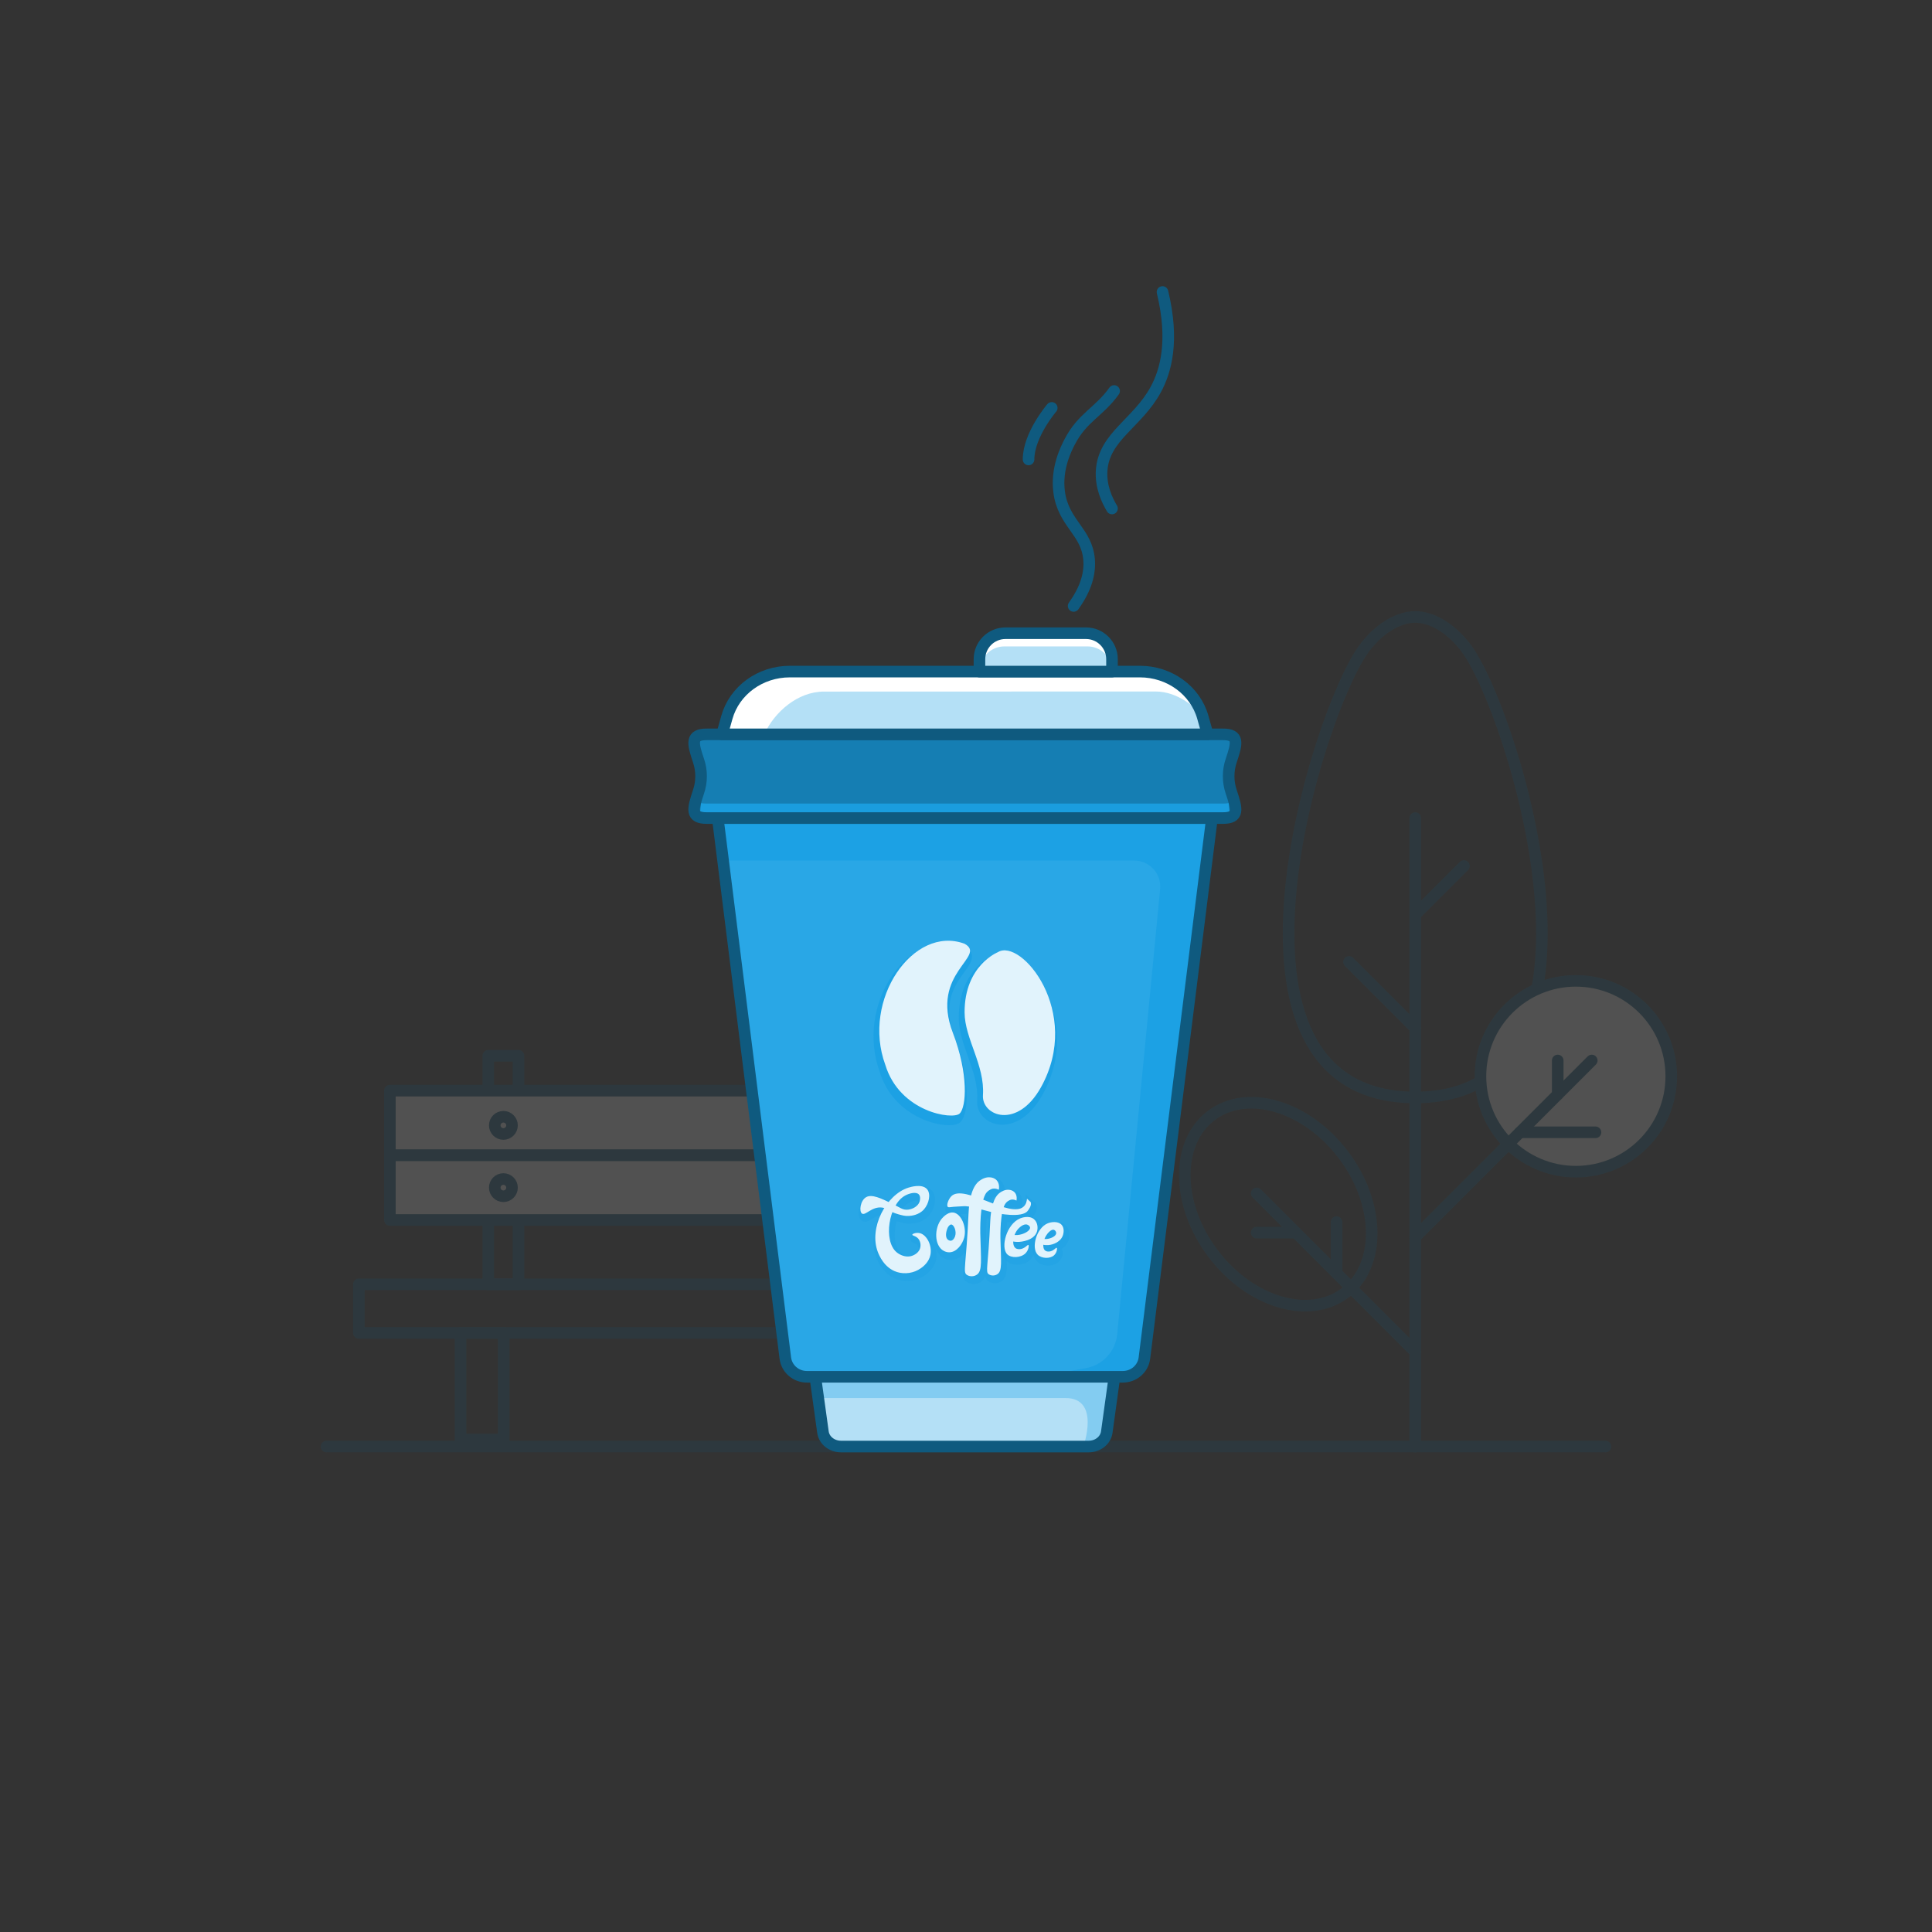 <svg id="SvgjsSvg1001" width="360" height="360" xmlns="http://www.w3.org/2000/svg" version="1.1" xmlns:xlink="http://www.w3.org/1999/xlink" xmlns:svgjs="http://svgjs.com/svgjs"><rect width="100%" height="100%" fill="#333333" stroke="none"/><defs id="SvgjsDefs1002"></defs><g id="SvgjsG1008" transform="matrix(1,0,0,1,0,0)"><svg xmlns="http://www.w3.org/2000/svg" enable-background="new 0 0 1000 1000" viewBox="0 0 1000 1000" width="360" height="360"><g opacity=".15" fill="#76c7ef" class="color000 svgShape"><line x1="169" x2="831" y1="748.723" y2="748.723" fill="none" stroke="#0f5a7f" stroke-linecap="round" stroke-linejoin="round" stroke-miterlimit="10" stroke-width="6" class="colorStroke474747 svgStroke"></line><line x1="732.524" x2="732.524" y1="748.723" y2="423.427" fill="none" stroke="#0f5a7f" stroke-linecap="round" stroke-linejoin="round" stroke-miterlimit="10" stroke-width="6" class="colorStroke474747 svgStroke"></line><path fill="none" stroke="#0f5a7f" stroke-linecap="round" stroke-linejoin="round" stroke-miterlimit="10" stroke-width="6" d="
			M758.592,335.112c24.275,31.531,87.366,232.923-26.068,232.923s-50.343-201.392-26.068-232.923
			c8.481-11.015,18.382-15.783,26.068-15.783S750.111,324.096,758.592,335.112z" class="colorStroke474747 svgStroke"></path><line x1="732.524" x2="757.722" y1="473.456" y2="448.258" fill="none" stroke="#0f5a7f" stroke-linecap="round" stroke-linejoin="round" stroke-miterlimit="10" stroke-width="6" class="colorStroke474747 svgStroke"></line><line x1="732.524" x2="698.245" y1="532.166" y2="497.887" fill="none" stroke="#0f5a7f" stroke-linecap="round" stroke-linejoin="round" stroke-miterlimit="10" stroke-width="6" class="colorStroke474747 svgStroke"></line><circle cx="815.662" cy="557.071" r="49.387" fill="#ffffff" class="colorfff svgShape"></circle><circle cx="815.662" cy="557.071" r="49.387" fill="none" stroke="#0f5a7f" stroke-linecap="round" stroke-linejoin="round" stroke-miterlimit="10" stroke-width="6" class="colorStroke474747 svgStroke"></circle><line x1="732.524" x2="823.889" y1="640.275" y2="548.91" fill="none" stroke="#0f5a7f" stroke-linecap="round" stroke-linejoin="round" stroke-miterlimit="10" stroke-width="6" class="colorStroke474747 svgStroke"></line><line x1="825.822" x2="786.723" y1="586.075" y2="586.075" fill="none" stroke="#0f5a7f" stroke-linecap="round" stroke-linejoin="round" stroke-miterlimit="10" stroke-width="6" class="colorStroke474747 svgStroke"></line><line x1="806.273" x2="806.273" y1="566.526" y2="548.91" fill="none" stroke="#0f5a7f" stroke-linecap="round" stroke-linejoin="round" stroke-miterlimit="10" stroke-width="6" class="colorStroke474747 svgStroke"></line><line x1="732.524" x2="650.464" y1="699.751" y2="617.691" fill="none" stroke="#0f5a7f" stroke-linecap="round" stroke-linejoin="round" stroke-miterlimit="10" stroke-width="6" class="colorStroke474747 svgStroke"></line><ellipse cx="661.622" cy="623.277" fill="none" stroke="#0f5a7f" stroke-linecap="round" stroke-linejoin="round" stroke-miterlimit="10" stroke-width="6" rx="42.31" ry="57.509" transform="rotate(-37.029 661.643 623.298)" class="colorStroke474747 svgStroke"></ellipse><line x1="691.794" x2="691.794" y1="659.022" y2="632.537" fill="none" stroke="#0f5a7f" stroke-linecap="round" stroke-linejoin="round" stroke-miterlimit="10" stroke-width="6" class="colorStroke474747 svgStroke"></line><line x1="650.464" x2="670.774" y1="638.001" y2="638.001" fill="none" stroke="#0f5a7f" stroke-linecap="round" stroke-linejoin="round" stroke-miterlimit="10" stroke-width="6" class="colorStroke474747 svgStroke"></line><rect width="22.304" height="55.178" x="238.371" y="689.925" fill="none" stroke="#0f5a7f" stroke-linecap="round" stroke-linejoin="round" stroke-miterlimit="10" stroke-width="6" class="colorStroke474747 svgStroke"></rect><rect width="22.304" height="55.178" x="468.972" y="689.925" fill="none" stroke="#0f5a7f" stroke-linecap="round" stroke-linejoin="round" stroke-miterlimit="10" stroke-width="6" class="colorStroke474747 svgStroke"></rect><rect width="15.613" height="118.298" x="252.747" y="546.455" fill="none" stroke="#0f5a7f" stroke-linecap="round" stroke-linejoin="round" stroke-miterlimit="10" stroke-width="6" class="colorStroke474747 svgStroke"></rect><rect width="15.613" height="118.298" x="461.287" y="546.455" fill="none" stroke="#0f5a7f" stroke-linecap="round" stroke-linejoin="round" stroke-miterlimit="10" stroke-width="6" class="colorStroke474747 svgStroke"></rect><rect width="312.251" height="33.456" x="201.804" y="564.531" fill="#ffffff" class="colorfff svgShape"></rect><rect width="312.251" height="33.456" x="201.804" y="564.531" fill="none" stroke="#0f5a7f" stroke-linecap="round" stroke-linejoin="round" stroke-miterlimit="10" stroke-width="6" class="colorStroke474747 svgStroke"></rect><rect width="312.251" height="33.456" x="201.804" y="597.987" fill="#ffffff" class="colorfff svgShape"></rect><rect width="312.251" height="33.456" x="201.804" y="597.987" fill="none" stroke="#0f5a7f" stroke-linecap="round" stroke-linejoin="round" stroke-miterlimit="10" stroke-width="6" class="colorStroke474747 svgStroke"></rect><circle cx="469.093" cy="582.488" r="4.461" fill="none" stroke="#0f5a7f" stroke-linecap="round" stroke-linejoin="round" stroke-miterlimit="10" stroke-width="6" class="colorStroke474747 svgStroke"></circle><circle cx="469.093" cy="614.715" r="4.461" fill="none" stroke="#0f5a7f" stroke-linecap="round" stroke-linejoin="round" stroke-miterlimit="10" stroke-width="6" class="colorStroke474747 svgStroke"></circle><circle cx="260.554" cy="582.488" r="4.461" fill="none" stroke="#0f5a7f" stroke-linecap="round" stroke-linejoin="round" stroke-miterlimit="10" stroke-width="6" class="colorStroke474747 svgStroke"></circle><circle cx="260.554" cy="614.715" r="4.461" fill="none" stroke="#0f5a7f" stroke-linecap="round" stroke-linejoin="round" stroke-miterlimit="10" stroke-width="6" class="colorStroke474747 svgStroke"></circle><rect width="353.513" height="25.171" x="185.763" y="664.753" fill="none" stroke="#0f5a7f" stroke-linecap="round" stroke-linejoin="round" stroke-miterlimit="10" stroke-width="6" class="colorStroke474747 svgStroke"></rect></g><path fill="#b4e0f6" d="M421.997,712.62l3.958,28.623c0.592,4.282,4.596,7.481,9.368,7.481H563.5
		c4.772,0,8.776-3.199,9.368-7.481l3.958-28.623H421.997z" class="colord6d6d4 svgShape"></path><path fill="#83ccf1" d="M560.739,748.723l9.33-2.412l6.757-33.691H421.997l1.521,11.001h127.797
		c0.068,0,0.136,0,0.204,0C569.791,723.621,560.739,748.723,560.739,748.723z" class="colorbababa svgShape"></path><path fill="#29a7e6" d="M592.342,702.936l34.962-279.51H371.52l34.962,279.51
		c0.693,5.542,5.464,9.684,11.162,9.684h163.536C586.877,712.62,591.648,708.478,592.342,702.936z" class="color5eb173 svgShape"></path><path fill="#29a7e6" d="M592.342,702.936l34.962-279.51H371.52l34.962,279.51
		c0.693,5.542,5.464,9.684,11.162,9.684h163.536C586.877,712.62,591.648,708.478,592.342,702.936z" class="color5eb173 svgShape"></path><path fill="#1ca1e4" d="M492.295,652.194c-2.53,0-4.385-1.293-5.065-1.85
			c-2.173-1.779-3.5-4.846-3.64-8.413c-0.175-4.43,1.411-8.696,4.241-11.412c0.761-0.729,3.074-2.951,6.087-2.951
			c0.313,0,0.627,0.024,0.935,0.073c1.965,0.312,3.811,1.644,5.197,3.75c2.156,3.276,2.929,7.828,1.968,11.598
			c-1.111,4.356-4.819,9.063-9.505,9.202L492.295,652.194z M493.285,638.439c-0.869,2.076-0.67,3.428-0.421,3.655
			c0.022,0.02,0.055,0.042,0.089,0.062c0.115-0.127,0.315-0.409,0.494-0.91C493.777,640.324,493.582,639.193,493.285,638.439z" opacity=".34" class="color60a06c svgShape"></path><path fill="#1ca1e4" d="M503.92,664.587c-1.328,0-2.582-0.371-3.626-1.072
			c-2.239-1.505-2.073-3.476-1.455-10.806c0.391-4.641,0.982-11.654,1.479-22.706c0.025-0.563,0.059-1.127,0.1-1.687
			c-0.064-0.001-0.128-0.002-0.191-0.002c-0.235,0-0.463,0.01-0.682,0.03c-0.794,0.074-1.59,0.106-2.386,0.137
			c-0.864,0.033-1.681,0.065-2.479,0.155c-0.334,0.038-0.63,0.075-0.891,0.108c-0.624,0.079-1.075,0.136-1.506,0.136
			c-0.896,0-1.626-0.287-2.169-0.854c-2.06-2.146,0.197-6.628,1.934-8.328c1.359-1.332,3.253-2.007,5.629-2.007
			c1.321,0,2.835,0.207,4.592,0.629c1.12-3.178,2.707-5.49,4.732-6.89c0.824-0.569,3.013-2.082,5.918-2.082
			c0.399,0,0.802,0.029,1.195,0.088c0.624,0.093,2.522,0.375,4.073,1.938c1.53,1.543,1.908,3.45,1.931,4.887
			c0.763-0.264,1.647-0.454,2.623-0.454c0.359,0,0.72,0.027,1.072,0.079c0.565,0.085,2.276,0.341,3.681,1.755
			c2.319,2.34,1.716,5.596,1.571,6.225l-0.393,1.708c0.326-0.139,0.604-0.318,0.834-0.541c0.604-0.581,0.965-1.516,1.072-2.778
			l0.35-4.108l5.143,4.809l0.161,0.323c0.9,1.802,0.294,4.13-1.752,6.733c-1.503,1.917-4.387,2.85-8.816,2.85
			c-1.332,0-2.794-0.085-4.365-0.252c-0.606,4.906-0.479,10.265-0.478,10.325c0.053,2.035,0.113,3.852,0.168,5.474
			c0.297,8.869,0.42,12.54-2.441,14.638c-1.008,0.739-2.287,1.146-3.602,1.146c0,0,0,0-0.001,0c-1.203,0-2.341-0.337-3.29-0.975
			c-1.003-0.673-1.485-1.429-1.655-2.764c-0.438,1.224-1.107,2.138-2.104,2.867C506.786,664.138,505.373,664.587,503.92,664.587z
			 M510.724,630.543c-0.443,5.005-0.329,9.767-0.328,9.821c0.061,2.347,0.131,4.442,0.193,6.314c0.025,0.77,0.051,1.505,0.072,2.208
			c0.284-3.702,0.608-8.535,0.896-14.931c0.049-1.084,0.126-2.132,0.23-3.134C511.431,630.729,511.076,630.637,510.724,630.543z
			 M523.556,625.561c1.158,0.244,2.157,0.365,3.02,0.365c0.321,0,0.62-0.017,0.898-0.051l-1.299-0.692
			c-0.385-0.205-0.775-0.313-1.131-0.313c-0.084,0-0.172,0.006-0.262,0.02C524.688,624.912,524.148,625.059,523.556,625.561z
			 M513.828,622.339c0.55-1.228,1.198-2.276,1.94-3.14c-0.064-0.005-0.128-0.008-0.191-0.008c-0.123,0-0.252,0.01-0.384,0.031
			c-0.007,0.003-1.013,0.22-1.962,1.252c-0.175,0.19-0.458,0.579-0.779,1.328C512.452,621.803,513.467,622.198,513.828,622.339z" opacity=".34" class="color60a06c svgShape"></path><path fill="#1ca1e4" d="M526.506,654.655c-2.287,0-4.263-0.717-5.563-2.019
			c-1.924-1.925-2.551-5.361-1.721-9.428c0.901-4.414,3.826-10.324,9.103-12.45c0.504-0.203,2.308-0.865,4.355-0.865
			c1.912,0,3.531,0.552,4.813,1.64c2.514,2.137,2.936,5.672,2.238,8.227c-0.714,2.611-2.645,4.333-4.826,5.421
			c0.249,0.307,0.477,0.749,0.547,1.372c0.166,1.469-0.581,3.938-2.292,5.618C531.573,653.726,529.087,654.655,526.506,654.655z
			 M531.6,637.829c-0.283,0.103-0.626,0.303-0.984,0.569C531.004,638.211,531.338,638.014,531.6,637.829z" opacity=".34" class="color60a06c svgShape"></path><path fill="#1ca1e4" d="M542.602 655.067c-2.348 0-4.57-.844-5.946-2.257-1.899-1.95-2.541-5.238-1.761-9.021.997-4.839 3.984-8.935 7.608-10.434 1.261-.521 2.781-.818 4.172-.818 2.266 0 4.116.741 5.35 2.144 2.232 2.538 1.423 6.032 1.122 7.042-.627 2.106-2.008 3.707-3.693 4.819.291.314.573.801.642 1.528.132 1.414-.585 3.697-2.174 5.144C546.606 654.41 544.717 655.067 542.602 655.067zM469.411 663.021c-1.587 0-3.14-.228-4.614-.676-4.954-1.508-8.951-5.592-11.257-11.498-2.493-6.388-1.745-14.488 1.885-21.77-1.483.289-2.795 1.09-3.979 1.813-1.271.777-2.369 1.447-3.618 1.447-.685 0-1.332-.213-1.872-.618-1.146-.854-1.715-2.464-1.602-4.529.129-2.354 1.226-5.662 3.894-7.234 1.001-.59 2.173-.889 3.483-.889 2.613 0 5.596 1.177 8.706 2.623 3.027-3.354 6.5-5.713 10.117-6.858 2.012-.638 3.994-.975 5.732-.975 2.644 0 4.666.772 6.012 2.295 2.979 3.374 1.628 9.485-1.504 13.075-1.506 1.728-4.335 3.848-9.256 4.136-.268.016-.526.023-.779.023-1.948 0-3.519-.442-5.337-.955-.453-.128-.884-.261-1.297-.398-1.938 6.705-1.049 13.858 2.245 16.597 1.01.84 2.724 1.737 4.505 1.737.392 0 .773-.044 1.136-.131.113-.026 2.76-.683 3.331-2.797.28-1.039.059-2.265-.539-2.98-.421-.502-1.023-.747-1.556-.962-.595-.242-2.176-.883-2.032-2.575.161-1.915 2.551-2.787 4.703-2.787.61 0 1.201.072 1.758.216 4.631 1.193 7.977 7.725 6.886 13.438-.917 4.789-4.546 7.396-5.738 8.252C476.147 661.964 472.804 663.021 469.411 663.021L469.411 663.021zM467.45 625.223c1.235.643 1.978.934 2.844.934.176 0 .358-.012.551-.035 1.724-.21 3.733-1.24 4.237-2.802.263-.812.172-1.595.037-1.733-.038-.04-.266-.151-.793-.151-1.166 0-2.701.528-3.705 1.051l-.145.078C469.4 623.151 468.375 624.055 467.45 625.223z" opacity=".34" class="color60a06c svgShape"></path><path fill="#1ca1e4" d="M371.52,423.426l2.75,21.983h212.762c8.13,0,14.421,7.126,13.412,15.194
		l-22.179,229.98c-0.85,8.819-7.467,15.994-16.188,17.555l-25.047,4.483l35.62,0.024l0.006-0.024h8.524
		c5.698,0,10.469-4.142,11.163-9.684l34.962-279.51H371.52z" class="color60a06c svgShape"></path><path fill="none" stroke="#0f5a7f" stroke-linecap="round" stroke-linejoin="round" stroke-miterlimit="10" stroke-width="6" d="M421.997 712.62l3.958 28.623c.592 4.282 4.596 7.481 9.368 7.481H563.5c4.772 0 8.776-3.199 9.368-7.481l3.958-28.623H421.997zM592.342 702.936l34.962-279.51H371.52l34.962 279.51c.693 5.542 5.464 9.684 11.162 9.684h163.536C586.877 712.62 591.648 708.478 592.342 702.936z" class="colorStroke474747 svgStroke"></path><path fill="#157eb3" d="M632.808,423.426c-88.931,0-177.862,0-266.793,0
		c-8.69,0.079-7.494-4.586-4.483-13.542c1.794-5.264,1.794-10.977,0-16.241c-3.011-8.956-4.207-13.621,4.483-13.542
		c88.931,0,177.862,0,266.793,0c8.69-0.079,7.494,4.586,4.483,13.542c-1.794,5.264-1.794,10.977,0,16.241
		C640.302,418.84,641.498,423.505,632.808,423.426z" class="color646464 svgShape"></path><path fill="#1a9dde" d="M637.291 393.643c1.944-5.783 3.127-9.774 1.385-11.856-.375 1.317-.85 2.769-1.385 4.36-1.307 3.834-1.65 7.905-1.053 11.869C636.46 396.537 636.803 395.073 637.291 393.643zM362.585 398.015c.597-3.963.254-8.035-1.053-11.869-.535-1.59-1.01-3.043-1.385-4.36-1.742 2.083-.559 6.074 1.385 11.856C362.02 395.073 362.362 396.537 362.585 398.015zM638.676 414.244c-.956 1.143-2.789 1.713-5.868 1.685-88.931 0-177.862 0-266.793 0-3.079.028-4.912-.542-5.868-1.685-1.737 6.1-1.279 9.247 5.868 9.182 88.931 0 177.862 0 266.793 0C639.955 423.491 640.413 420.344 638.676 414.244z" class="color7c7c7c svgShape"></path><path fill="#157eb3" d="M637.291 409.884c-.163-.479-.295-.965-.428-1.451-1.295 4.712-1.196 9.704.305 14.371C640.889 421.265 639.645 416.886 637.291 409.884zM362.862 403.546c1.038-.43 4.91-10.105 10.895-10.105 88.931 0 164.615 0 253.546 0 7.239 0 8.52 14.562 9.559 14.992.045-.139.381-14.652.428-14.79 3.013-8.963 4.209-13.628-4.503-13.541-88.847.001-177.655.002-266.502.004-8.985-.178-7.795 4.49-4.753 13.538C361.58 393.782 362.818 403.408 362.862 403.546zM361.656 422.804c1.5-4.667 1.6-9.659.305-14.371-.134.486-.265.972-.428 1.451C359.178 416.886 357.934 421.265 361.656 422.804z" class="color646464 svgShape"></path><path fill="none" stroke="#0f5a7f" stroke-linecap="round" stroke-linejoin="round" stroke-miterlimit="10" stroke-width="6" d="
		M632.808,423.426c-88.931,0-177.862,0-266.793,0c-8.69,0.079-7.494-4.586-4.483-13.542c1.794-5.264,1.794-10.977,0-16.241
		c-3.011-8.956-4.207-13.621,4.483-13.542c88.931,0,177.862,0,266.793,0c8.69-0.079,7.494,4.586,4.483,13.542
		c-1.794,5.264-1.794,10.977,0,16.241C640.302,418.84,641.498,423.505,632.808,423.426z" class="colorStroke474747 svgStroke"></path><path fill="#b4e0f6" d="M625.065,380.102H373.758l2.46-8.768c3.925-13.988,17.293-23.725,32.572-23.725
		h181.243c15.28,0,28.647,9.737,32.572,23.725L625.065,380.102z" class="colord6d6d4 svgShape"></path><path fill="#b4e0f6" d="M625.065,380.102H373.758l2.46-8.768c3.925-13.988,17.293-23.725,32.572-23.725
		h181.243c15.28,0,28.647,9.737,32.572,23.725L625.065,380.102z" class="colord6d6d4 svgShape"></path><path fill="#ffffff" d="M426.494,357.963l171.483-0.052c12.4,0,20.04,8.931,23.451,10.025
		c-6.051-9.087-19.595-20.327-31.395-20.327H408.79c-15.279,0-28.647,9.737-32.572,23.725l-2.46,8.768h21.795
		C400.812,368.54,412.893,357.963,426.494,357.963z" class="colorfff svgShape"></path><path fill="none" stroke="#0f5a7f" stroke-linecap="round" stroke-linejoin="round" stroke-miterlimit="10" stroke-width="6" d="
		M625.065,380.102H373.758l2.46-8.768c3.925-13.988,17.293-23.725,32.572-23.725h181.243c15.28,0,28.647,9.737,32.572,23.725
		L625.065,380.102z" class="colorStroke474747 svgStroke"></path><path fill="#b4e0f6" d="M575.571,347.609h-68.604v-6.405c0-7.429,6.023-13.452,13.452-13.452h41.7
		c7.429,0,13.452,6.023,13.452,13.452V347.609z" class="colord6d6d4 svgShape"></path><path fill="#b4e0f6" d="M575.571,347.609h-68.604v-6.405c0-7.429,6.023-13.452,13.452-13.452h41.7
		c7.429,0,13.452,6.023,13.452,13.452V347.609z" class="colord6d6d4 svgShape"></path><path fill="#ffffff" d="M507.083,347.394c0-7.079,5.738-12.817,12.817-12.817h42.969
		c6.524,0,11.898,4.878,12.702,11.184v-5.191c0-7.079-5.739-12.817-12.817-12.817h-42.969c-7.079,0-12.817,5.738-12.817,12.817v7.04
		h0.115V347.394z" class="colorfff svgShape"></path><path fill="#1ca1e4" d="M491.275,582.407c-10.623,0-29.761-7.5-35.939-27.617
		c-6.019-16.413-3.447-35.65,6.716-50.219c7.38-10.578,17.475-16.646,27.695-16.646c3.122,0,6.23,0.569,9.239,1.691l0.147,0.056
		l0.138,0.077c2.126,1.202,3.34,2.609,3.711,4.305c0.633,2.89-1.327,5.605-3.81,9.044c-4.979,6.9-11.8,16.35-5.097,33.79
		c7.768,20.214,7.811,39.389,2.991,43.955C495.97,581.882,494.022,582.407,491.275,582.407z" class="color60a06c svgShape"></path><path fill="none" stroke="#0f5a7f" stroke-linecap="round" stroke-linejoin="round" stroke-miterlimit="10" stroke-width="6" d="
		M575.571,347.609h-68.604v-6.405c0-7.429,6.023-13.452,13.452-13.452h41.7c7.429,0,13.452,6.023,13.452,13.452V347.609z" class="colorStroke474747 svgStroke"></path><path fill="#1ca1e4" d="M518.773,582.144c-3.896,0-7.532-1.498-9.978-4.11
		c-2.147-2.294-3.218-5.249-3.016-8.322c0.527-7.979-2.195-15.612-4.828-22.993c-2.4-6.729-4.668-13.086-4.684-19.705
		c-0.058-24.364,16.286-32.086,18.304-32.945c1.291-0.775,2.763-1.168,4.376-1.168c6.501,0,14.47,6.396,20.3,16.294
		c3.892,6.606,15.418,30.275,0.339,57.481C534.138,576.507,526.552,582.144,518.773,582.144L518.773,582.144z" class="color60a06c svgShape"></path><path fill="#e1f3fc" d="M499.286,488.491c11.792,6.666-18.084,14.876-6.078,46.116
		c8.198,21.334,6.998,38.454,3.482,41.785s-30.944-0.647-38.459-25.24C445.827,517.437,472.795,478.607,499.286,488.491z" class="colorf6f9e4 svgShape"></path><path fill="#e1f3fc" d="M516.484,492.856c0,0-17.273,6.811-17.216,31.153
		c0.032,13.609,10.535,27.259,9.507,42.835c-0.714,10.819,17.813,17.962,30.061-4.138
		C560.419,523.765,528.431,485.311,516.484,492.856z" class="colorf6f9e4 svgShape"></path><g fill="#76c7ef" class="color000 svgShape"><path fill="#e1f3fc" d="M488.216 629.963c-4.61 4.424-4.828 13.471-.719 16.834.295.241 1.839 1.458 3.957 1.395 3.794-.113 6.748-4.254 7.626-7.698 1.375-5.393-1.53-12.242-5.54-12.878C491.068 627.225 488.897 629.309 488.216 629.963zM494.331 639.919c-.105.295-.742 2.079-2.086 2.266-.896.125-1.632-.526-1.727-.612-1.212-1.104-1.136-3.63.108-6.331.771-1.226 1.356-1.468 1.763-1.439C493.776 633.904 495.255 637.328 494.331 639.919zM500.41 659.854c-2.133-1.433-.315-4.573.906-31.761.337-7.5 1.91-14.311 5.822-17.016.774-.535 2.983-2.063 5.682-1.662.572.085 1.887.299 2.947 1.368 1.876 1.892 1.268 4.762 1.204 5.042-.593-.316-1.736-.803-3.105-.576 0 0-1.635.272-3.105 1.87-3.805 4.136-3.364 21.295-3.364 21.295.366 14.262 1.096 19.257-1.682 21.295C504.265 660.773 502.006 660.926 500.41 659.854z" class="colorf6f9e4 svgShape"></path><path fill="#e1f3fc" d="M511.77,659.559c-1.848-1.241-0.273-3.961,0.785-27.513
			c0.292-6.497,1.655-12.397,5.044-14.74c0.671-0.464,2.584-1.787,4.922-1.439c0.496,0.074,1.635,0.259,2.553,1.185
			c1.625,1.639,1.098,4.125,1.043,4.368c-0.513-0.273-1.504-0.696-2.69-0.499c0,0-1.416,0.235-2.69,1.62
			c-3.296,3.583-2.914,18.446-2.914,18.446c0.317,12.355,0.95,16.681-1.457,18.447C515.11,660.355,513.153,660.487,511.77,659.559z" class="colorf6f9e4 svgShape"></path><path fill="#e1f3fc" d="M528.647,646.442c-0.857,0.222-2.135,0.225-2.974-0.384
			c-2.094-1.52-1.435-6.847,1.247-9.88c0.374-0.423,2.749-3.02,4.796-2.302c0.618,0.217,1.384,0.797,1.439,1.535
			c0.123,1.653-3.365,3.606-6.523,3.837c-1.736,0.127-3.142-0.284-3.933-0.576c-0.925,1.292-0.779,2.08-0.672,2.398
			c0.645,1.915,4.93,1.754,5.512,1.727c0.373-0.018,7.872-0.479,9.26-5.563c0.526-1.926,0.207-4.637-1.604-6.175
			c-2.573-2.185-6.578-0.664-7.125-0.443c-7.053,2.841-10.345,14.975-6.714,18.609c2.114,2.115,7.048,1.83,9.4-0.48
			c1.602-1.573,1.994-4.072,1.542-4.351C531.87,644.129,530.857,645.87,528.647,646.442z" class="colorf6f9e4 svgShape"></path><path fill="#e1f3fc" d="M543.697 647.687c-.763.197-1.899.2-2.645-.341-1.876-1.362-1.133-6.051 1.109-8.789.345-.421 2.007-2.451 3.369-1.995.662.222 1.177 1.007 1.151 1.727-.058 1.592-2.76 2.785-4.776 2.999-1.535.163-2.792-.228-3.499-.512-.823 1.149-.693 1.85-.597 2.133.501 1.489 3.439 1.651 4.904 1.536 2.62-.205 6.465-1.759 7.517-5.293.133-.446.927-3.294-.706-5.15-1.753-1.993-5.239-1.631-7.255-.797-5.85 2.419-8.643 12.654-5.18 16.211 1.983 2.037 6.369 2.245 8.486.32 1.46-1.327 1.784-3.617 1.372-3.87C546.564 645.63 545.662 647.178 543.697 647.687zM531.572 620.425c-.106 1.252-.466 2.885-1.678 4.05-6.882 6.618-30.724-11.928-37.447-5.348-1.454 1.424-2.734 4.636-1.89 5.516.387.403 1.055.215 2.897.007 1.626-.184 3.271-.143 4.9-.296 3.984-.375 10.063 2.017 16.386 3.355 1.592.337 14.158 2.906 17.167-.931.379-.484 2.343-2.988 1.535-4.604l0 0C532.82 621.591 532.196 621.008 531.572 620.425zM461.598 622.941c4.265 2.069 5.693 3.506 8.489 3.165 2.219-.27 5.079-1.633 5.899-4.173.325-1.005.514-2.767-.432-3.741-1.442-1.486-4.9-.5-6.857.52 0 0-.107.057-.193.104-8.657 4.721-11.41 23.533-4.412 29.352 1.755 1.46 4.616 2.678 7.386 2.014.404-.097 3.934-1.031 4.796-4.221.426-1.577.142-3.495-.935-4.784-1.284-1.537-3.174-1.557-3.129-2.086.046-.548 2.131-1.277 3.969-.803 3.554.916 6.33 6.367 5.42 11.127-.766 4.006-3.904 6.259-4.94 7.002-3.586 2.574-8.288 3.229-12.278 2.014-6.754-2.055-9.409-8.86-9.976-10.312-4.906-12.568 4.327-29.761 15.755-33.381.842-.267 7.023-2.225 9.641.739 2.228 2.522.974 7.586-1.512 10.436-2.751 3.154-6.833 3.393-7.866 3.453-1.995.117-3.471-.3-5.468-.863-5.1-1.44-5.434-3.034-8.249-3.453-5.411-.806-8.772 4.4-10.551 3.07-1.576-1.179-.856-6.693 2.11-8.441C451.242 617.924 456.022 620.236 461.598 622.941z" class="colorf6f9e4 svgShape"></path></g><path fill="none" stroke="#0f5a7f" stroke-linecap="round" stroke-linejoin="round" stroke-miterlimit="10" stroke-width="6" d="
		M576.662,202.376c-7.755,10.867-16.411,13.625-22.95,26.258c-1.805,3.486-7.106,13.728-5.5,26c2.126,16.244,14.308,20.401,15.5,35
		c0.542,6.638-1.253,14.636-8,24" class="colorStroke474747 svgStroke"></path><path fill="none" stroke="#0f5a7f" stroke-linecap="round" stroke-linejoin="round" stroke-miterlimit="10" stroke-width="6" d="M601.711 151.134c6.106 25.319 1.721 40.904-3.5 50.5-9.524 17.505-26.829 24.267-28 41.889-.553 8.32 2.739 15.314 5.36 19.668M544.378 211.134c0 0-12 14-12 26.667" class="colorStroke474747 svgStroke"></path></svg></g></svg>